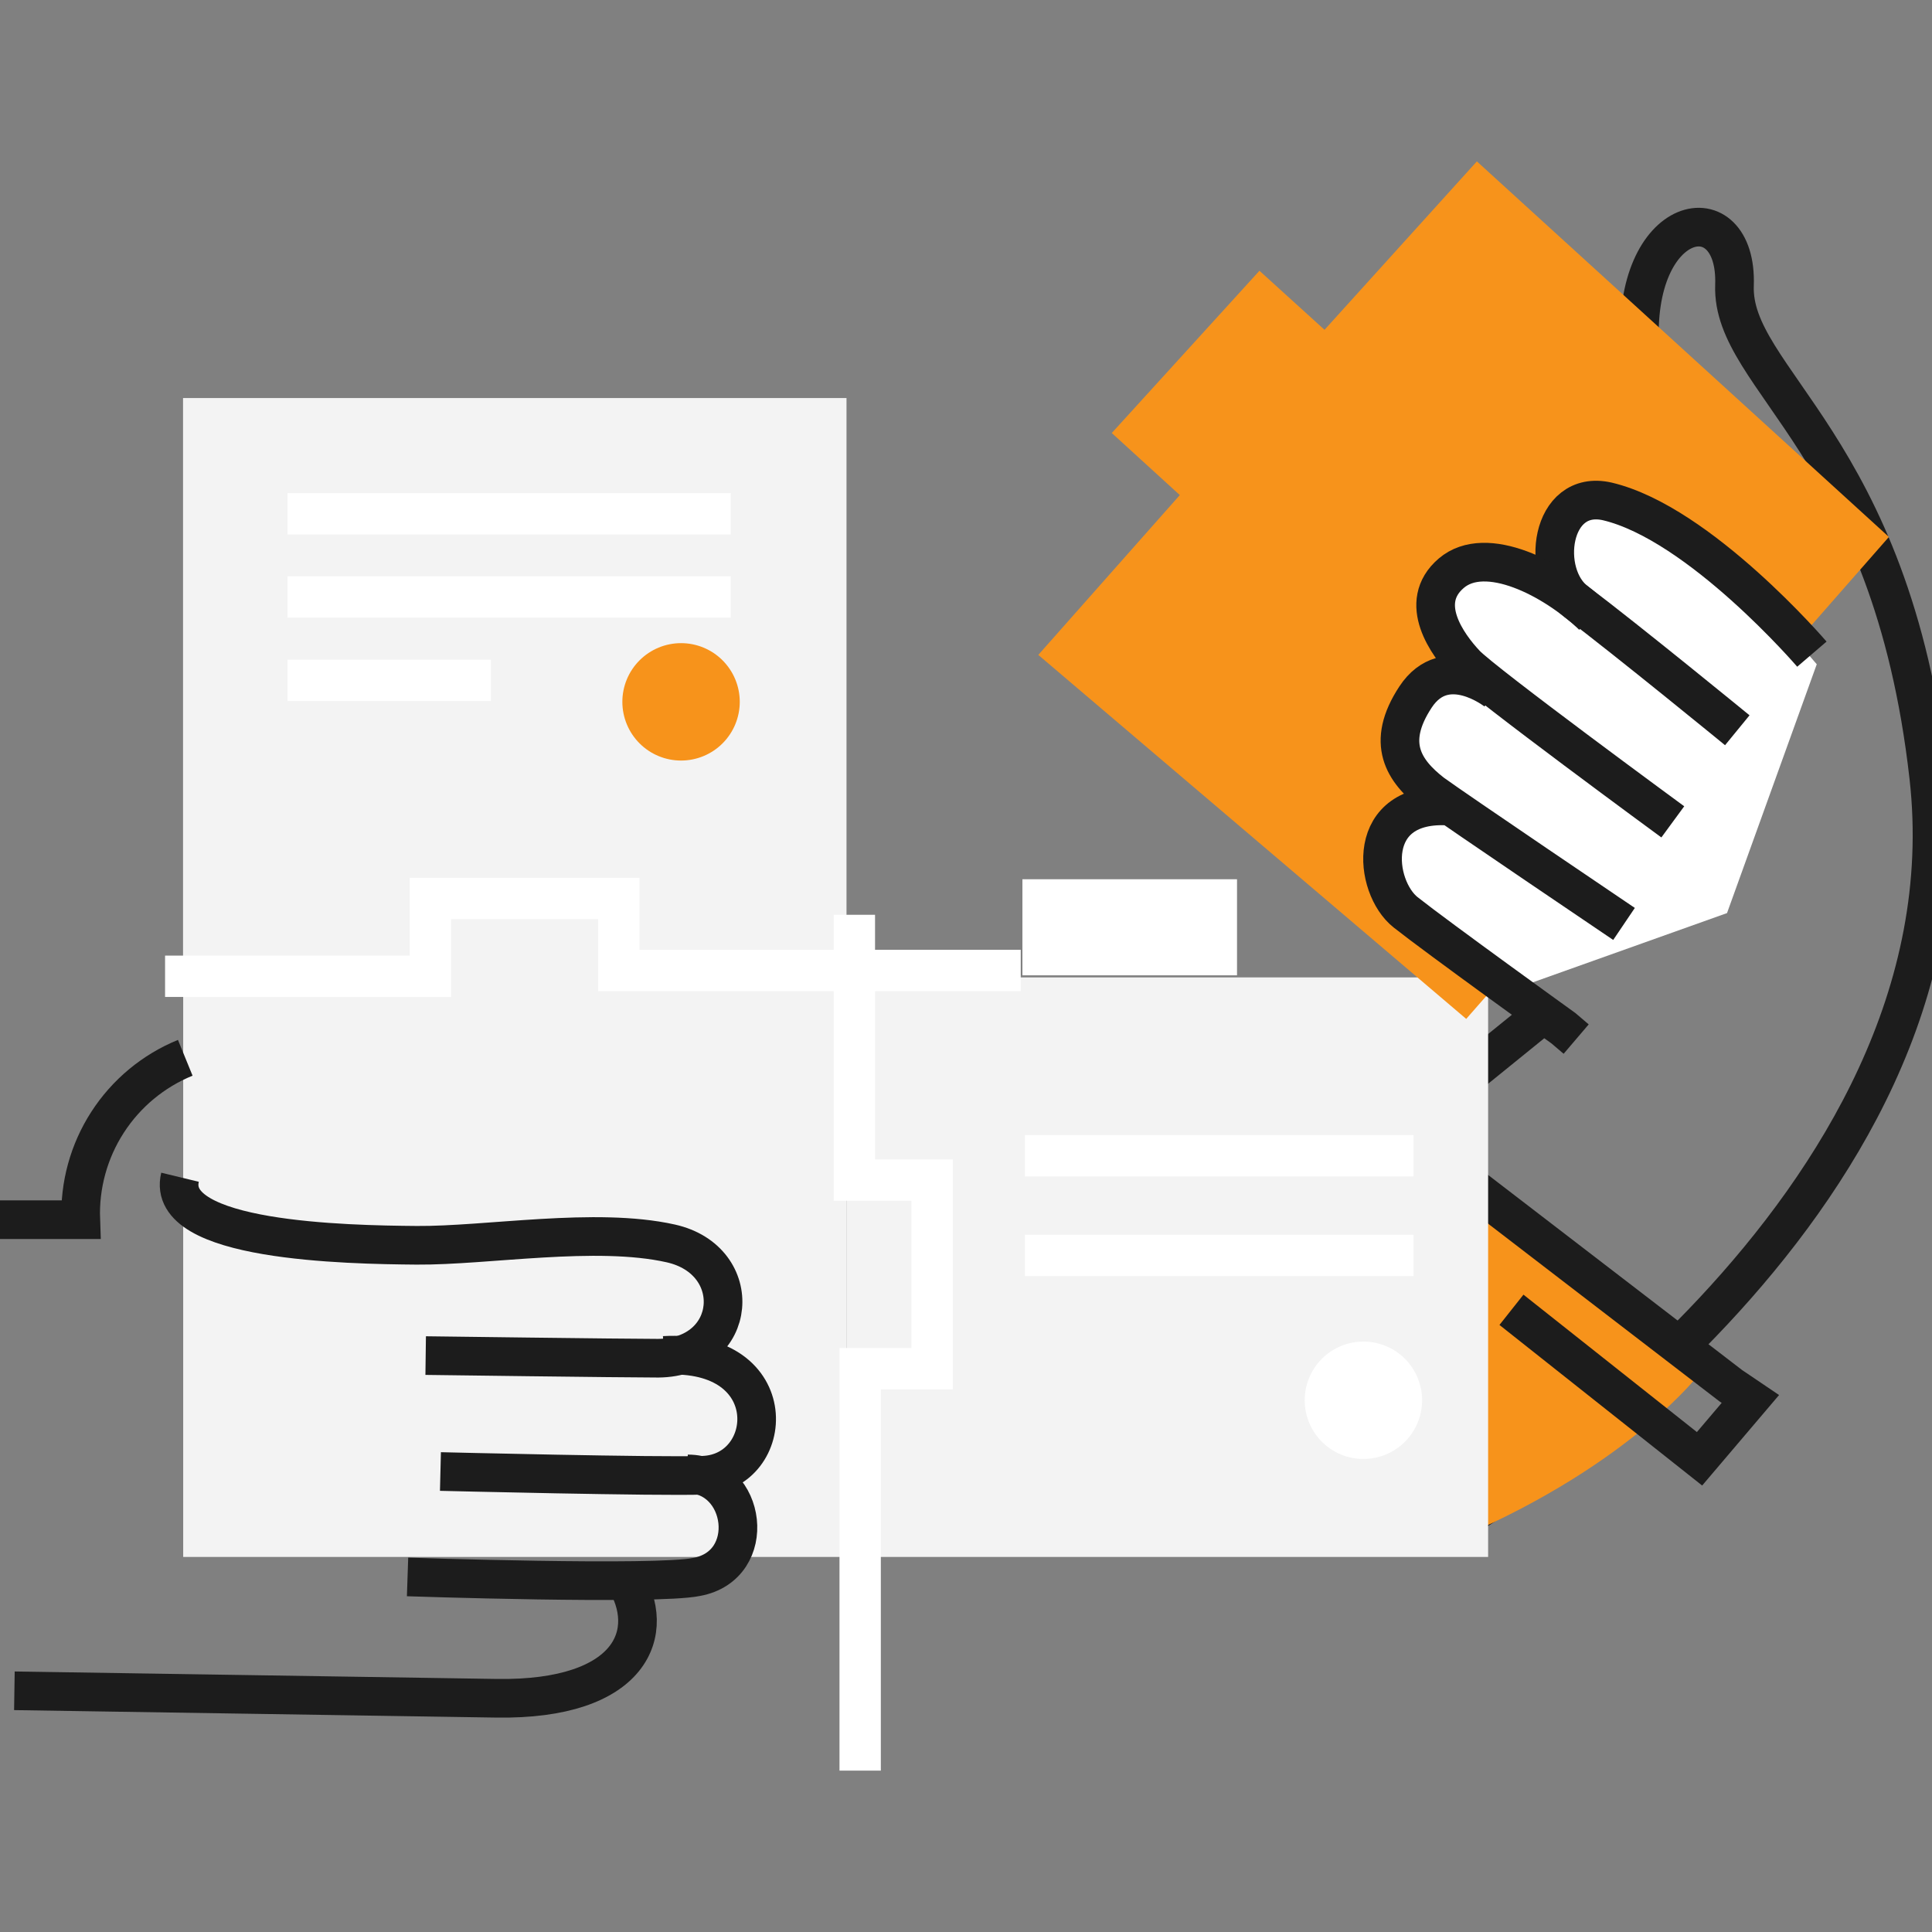 <svg width="100" height="100" viewBox="0 0 100 100" fill="none" xmlns="http://www.w3.org/2000/svg">
<rect x="0" y="0" width="100" height="100" fill="#808080" stroke="none"/>
<g clip-path="url(#clip0_1507_2171)">
<path d="M75.64 78.68C75.64 78.68 102.366 62.666 99.831 40.207C97.895 23.013 89.603 19.655 89.777 14.768C89.951 9.882 84.416 10.898 84.881 18.126C85.113 19.248 86.168 22.268 86.168 22.268" stroke="#1C1C1C" stroke-width="2" stroke-miterlimit="10"/>
<path d="M72.408 63.373L74.682 59.957L88.006 71.056C88.006 71.056 84.513 75.72 75.669 79.542L72.408 63.373Z" fill="#F7931B"/>
<path d="M75.601 60.983L89.583 71.723L90.599 72.41L87.967 75.507L78.233 67.795M79.781 52.574L74.565 56.802" stroke="#1C1C1C" stroke-width="2" stroke-miterlimit="10"/>
<path d="M43.824 50.59H9.482V80.587H43.824V50.59Z" fill="#F3F3F3"/>
<path d="M77.025 50.59H43.816V80.587H77.025V50.59ZM43.815 20.603H9.474V50.6H43.815V20.603Z" fill="#F3F3F3"/>
<path d="M64.028 45.51H52.92V50.483H64.028V45.51Z" fill="white"/>
<path d="M8.544 50.532H22.275V46.507H32.029V50.232H52.833" stroke="white" stroke-width="2.14" stroke-miterlimit="10"/>
<path d="M44.222 47.349V61.079H48.247V70.843H44.522V91.647" stroke="white" stroke-width="2.14" stroke-miterlimit="10"/>
<path d="M0.745 87.515L25.7 87.902C32.706 88.008 34.08 84.467 32.28 81.651" stroke="#1C1C1C" stroke-width="2" stroke-miterlimit="10"/>
<path d="M21.095 81.622C21.095 81.622 33.974 82.057 36.054 81.622C39.286 81.031 38.638 76.29 35.6 76.29" stroke="#1C1C1C" stroke-width="2" stroke-miterlimit="10"/>
<path d="M22.797 76.165C22.797 76.165 34.195 76.445 36.401 76.358C40.166 76.213 40.62 69.807 34.37 70.156" stroke="#1C1C1C" stroke-width="2" stroke-miterlimit="10"/>
<path d="M9.318 60.934C8.515 64.253 17.93 64.427 21.569 64.456C25.207 64.485 30.829 63.488 34.719 64.359C38.608 65.23 38.231 70.262 34.071 70.301C32.29 70.301 22.033 70.165 22.033 70.165M9.589 54.751C7.938 55.425 6.533 56.591 5.566 58.09C4.599 59.588 4.115 61.348 4.18 63.131H0" stroke="#1C1C1C" stroke-width="2" stroke-miterlimit="10"/>
<path d="M14.882 26.593H37.824M14.882 30.899H37.824M53.046 64.979H73.163M53.046 59.821H73.163M14.882 35.214H25.409" stroke="white" stroke-width="2.14" stroke-miterlimit="10"/>
<path d="M97.769 27.792L76.443 8.353L68.557 17.071L65.189 14.014L57.545 22.413L61.067 25.625L53.742 33.898L75.891 52.738L97.769 27.792Z" fill="#F7931B"/>
<path d="M83.913 26.254C83.913 26.254 80.923 25.103 80.662 27.715L80.73 30.376C80.73 30.376 76.646 27.473 74.662 30.163C74.662 30.163 73.511 32.534 76.375 35.118C76.375 35.118 73.685 33.831 72.572 37.914C72.572 37.914 72.011 39.724 74.595 41.543C74.595 41.543 69.757 42.027 71.944 46.11L78.02 51.316L89.39 47.261L94.035 34.382C94.035 34.382 92.389 32.447 91.586 31.596C90.784 30.744 87.958 27.193 83.913 26.254Z" fill="white"/>
<path d="M93.783 33.859C93.783 33.859 87.977 27.086 83.197 25.954C80.236 25.277 79.675 29.708 81.581 31.141C84.261 33.163 89.922 37.798 89.922 37.798" stroke="#1C1C1C" stroke-width="2" stroke-miterlimit="10"/>
<path d="M86.584 42.539C86.584 42.539 76.791 35.359 75.862 34.373C74.934 33.386 73.327 31.199 75.117 29.67C76.908 28.141 80.41 29.941 82.433 31.876M84.059 47.823C84.059 47.823 75.35 41.94 74.13 41.05C72.65 39.898 71.702 38.456 73.269 36.076C74.837 33.696 77.459 35.786 77.459 35.786M81.582 53.783L80.924 53.222C80.924 53.222 74.421 48.539 72.757 47.223C71.093 45.907 70.599 41.417 75.06 41.727" stroke="#1C1C1C" stroke-width="2" stroke-miterlimit="10"/>
<path d="M35.251 39.366C36.057 39.366 36.83 39.046 37.4 38.476C37.969 37.906 38.29 37.133 38.29 36.327C38.29 35.522 37.969 34.749 37.4 34.179C36.83 33.609 36.057 33.289 35.251 33.289C34.445 33.289 33.673 33.609 33.103 34.179C32.533 34.749 32.213 35.522 32.213 36.327C32.213 37.133 32.533 37.906 33.103 38.476C33.673 39.046 34.445 39.366 35.251 39.366Z" fill="#F7931B"/>
<path d="M70.569 75.516C71.375 75.516 72.148 75.196 72.718 74.626C73.287 74.056 73.608 73.283 73.608 72.478C73.608 71.672 73.287 70.899 72.718 70.329C72.148 69.76 71.375 69.439 70.569 69.439C69.764 69.439 68.991 69.76 68.421 70.329C67.851 70.899 67.531 71.672 67.531 72.478C67.531 73.283 67.851 74.056 68.421 74.626C68.991 75.196 69.764 75.516 70.569 75.516Z" fill="white"/>
</g>
<defs>
<clipPath id="clip0_1507_2171">
<rect width="100" height="100" fill="white"/>
</clipPath>
</defs>
</svg>
